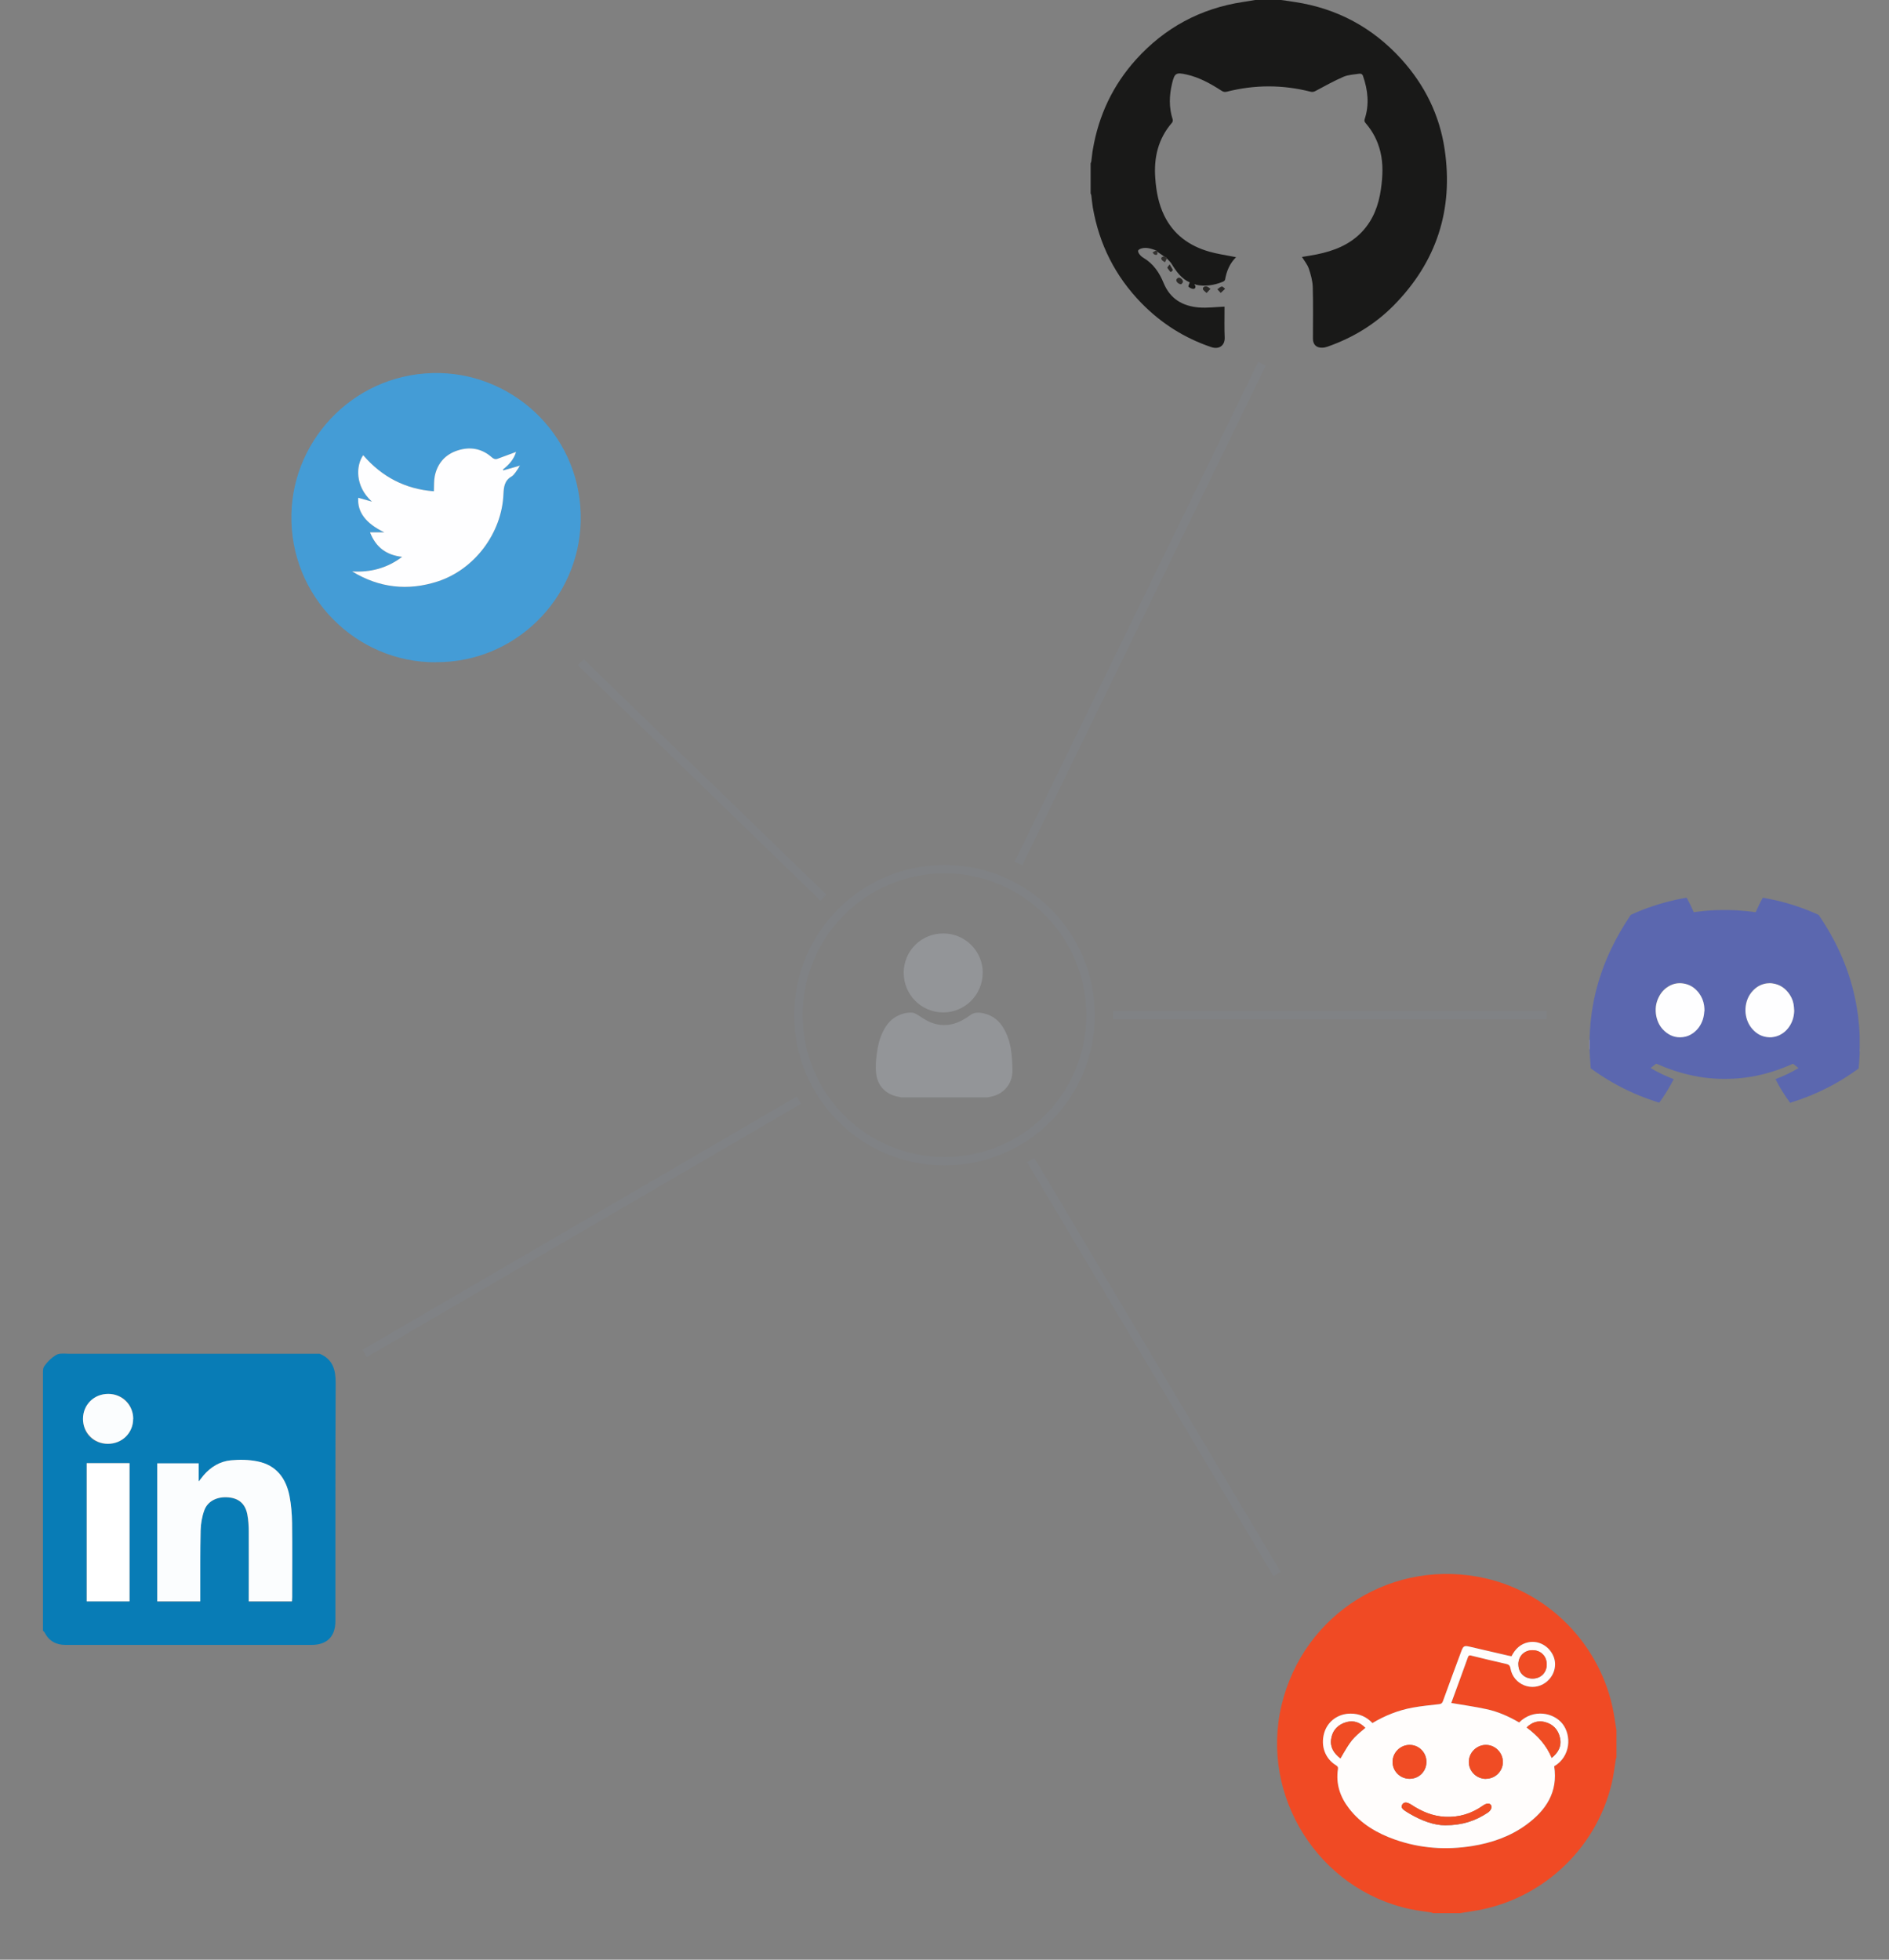 <?xml version="1.0" encoding="UTF-8"?><svg id="Layer_1" xmlns="http://www.w3.org/2000/svg" viewBox="0 0 224.16 232.55"><rect x="0" y="0" width="224.16" height="232.55" fill="#808080" stroke="none"/><defs><style>.cls-1{fill:#fff;}.cls-2{fill:#2d2b29;}.cls-3{fill:#adafd8;}.cls-4{fill:#a7aad5;}.cls-5{fill:#191918;}.cls-6{fill:#939598;}.cls-7{fill:#fffdfc;}.cls-8{fill:#087cb6;}.cls-9{fill:#a0a2d1;}.cls-10{fill:#fefeff;}.cls-11{fill:#c9cae6;}.cls-12{fill:#5b67af;}.cls-13{fill:#fbfdfe;}.cls-14{fill:#33312f;}.cls-15{fill:#2a2927;}.cls-16{fill:#f04c24;}.cls-17,.cls-18{fill:none;}.cls-19{fill:#292726;}.cls-20{fill:#f04a24;}.cls-21{fill:#343230;}.cls-22{fill:#f04e25;}.cls-23{fill:#f04d24;}.cls-18{stroke:#808285;stroke-miterlimit:10;}.cls-24{fill:#449cd6;}.cls-25{fill:#fefefe;}</style></defs><circle class="cls-17" cx="112.08" cy="120.47" r="112.08"/><g><path class="cls-5" d="M141.83,33.84c.06,.22,.03,.45-.23,.44-.2,0-.42-.13-.57-.26-.05-.04,.08-.29,.15-.51-.96-.42-1.59-1.28-2.16-2.21-.14-.23-.36-.42-.55-.62h0l-.09-.13s-.01-.03-.03-.03l-.21-.09h0c-.27-.19-.54-.37-.81-.56h0l-.09-.12s-.03-.04-.06-.04c-.56-.19-1.12-.4-1.72-.23-.15,.04-.36,.14-.4,.26-.04,.12,.07,.32,.17,.45,.12,.16,.28,.3,.45,.4,1.18,.7,1.9,1.76,2.4,2.99,.78,1.9,2.28,2.76,4.22,2.91,.98,.07,1.98-.06,3.01-.1,0,.04,0,.17,0,.3,0,1.12-.03,2.23,.02,3.35,.04,.95-.65,1.47-1.6,1.15-3.17-1.07-5.93-2.82-8.27-5.21-3.11-3.18-5.02-6.98-5.78-11.36-.08-.48-.12-.96-.18-1.44-.01-.08-.05-.16-.08-.24v-3.55c.03-.08,.07-.16,.08-.24,.07-.48,.1-.96,.19-1.44,.69-4.04,2.38-7.61,5.12-10.65,3.41-3.77,7.63-6.05,12.66-6.82,.49-.07,.99-.16,1.48-.24h3.07c.55,.08,1.1,.15,1.64,.24,5.02,.76,9.24,3.04,12.64,6.79,2.76,3.05,4.53,6.62,5.13,10.69,1.06,7.15-.95,13.36-6.04,18.52-2.22,2.25-4.87,3.85-7.86,4.9-.2,.07-.42,.12-.63,.12-.7,.02-1.1-.37-1.1-1.08,0-2.03,.04-4.06-.02-6.09-.02-.75-.23-1.51-.47-2.22-.17-.49-.53-.92-.81-1.38,.55-.09,1.15-.18,1.75-.3,2.02-.41,3.89-1.13,5.35-2.66,1.36-1.43,2-3.18,2.27-5.09,.21-1.48,.29-2.97-.07-4.45-.31-1.26-.88-2.38-1.73-3.36-.13-.15-.2-.27-.13-.49,.57-1.73,.39-3.44-.2-5.13-.09-.26-.28-.29-.47-.26-.62,.1-1.28,.12-1.84,.36-1.13,.49-2.21,1.09-3.29,1.67-.22,.12-.4,.16-.63,.1-3.31-.84-6.61-.84-9.92,0-.24,.06-.42,.03-.63-.11-1.3-.84-2.64-1.59-4.17-1.93-1.23-.27-1.41-.17-1.7,1.05-.35,1.44-.39,2.87,.07,4.29,.03,.11,0,.29-.08,.38-1.64,1.89-2.17,4.12-1.99,6.56,.11,1.55,.38,3.06,1.07,4.47,1.11,2.26,2.97,3.59,5.33,4.27,.92,.27,1.89,.4,2.83,.59l.36,.07c-.77,.76-1.13,1.67-1.31,2.68-.02,.09-.16,.2-.27,.24-1.04,.42-2.11,.59-3.23,.34h-.12l.07,.06Z"/><path class="cls-19" d="M144.87,34.77l-.41-.44c.17-.12,.33-.29,.52-.33,.11-.02,.27,.17,.4,.27l-.52,.49Z"/><path class="cls-15" d="M143.18,34.77c-.2-.2-.41-.32-.43-.46-.04-.27,.22-.36,.44-.32,.16,.03,.3,.19,.45,.29l-.45,.48Z"/><path class="cls-2" d="M140.17,33.73c-.32,0-.63-.31-.58-.53,.02-.1,.17-.23,.27-.25,.24-.03,.56,.29,.51,.51-.02,.12-.15,.21-.2,.27Z"/><path class="cls-19" d="M138.79,31.37c.17,.29,.3,.47,.38,.67,.02,.05-.16,.17-.25,.26-.13-.17-.29-.33-.39-.52-.03-.05,.11-.18,.26-.4Z"/><path class="cls-14" d="M138.34,30.51s.03,.01,.03,.03l.09,.13h0c-.07,.15-.14,.3-.21,.45-.13-.09-.32-.16-.39-.29-.17-.28,.07-.35,.28-.41h0l.21,.08Z"/><path class="cls-21" d="M137.18,29.7s.05,.01,.06,.04l.09,.13h0c.02,.22,.06,.47-.3,.35-.11-.03-.18-.17-.26-.26,.1-.06,.2-.12,.3-.18,.04-.03,.08-.05,.12-.08Z"/><path class="cls-25" d="M138.34,30.51l-.21-.09,.21,.09Z"/><path class="cls-25" d="M137.33,29.87l-.09-.13,.09,.13Z"/><path class="cls-25" d="M138.46,30.68l-.09-.13,.09,.13Z"/><path class="cls-25" d="M141.83,33.84l-.07-.06h.12s-.03,.04-.05,.06Z"/></g><g><path class="cls-12" d="M196.9,130.84h-.05s-.05-.02-.08-.03c-.99-.31-1.96-.67-2.9-1.08-1.79-.79-3.47-1.77-5.05-2.91-.04-.03-.06-.06-.06-.11-.03-.48-.07-.97-.1-1.45-.02-.25-.02-.5-.03-.74,0-.03,0-.07,0-.1,0-.3,0-.6,0-.9,0-.03,0-.07,0-.1,0-.01,0-.03,0-.04,.01-.66,.05-1.33,.11-1.99,.04-.37,.08-.73,.13-1.1,.03-.23,.07-.46,.1-.68,.09-.55,.2-1.1,.33-1.65,.44-1.87,1.08-3.66,1.91-5.39,.66-1.38,1.42-2.69,2.27-3.95,.03-.04,.07-.07,.11-.09,.82-.37,1.66-.71,2.51-.99,1.22-.41,2.47-.73,3.74-.96,.1-.02,.2-.03,.31-.05,.31,.56,.59,1.13,.84,1.72,.1-.01,.2-.03,.3-.04,.31-.04,.61-.07,.92-.11,.16-.02,.32-.03,.48-.04,.5-.04,1-.06,1.49-.07,.66-.01,1.33,0,1.99,.04,.43,.03,.85,.07,1.28,.11,.23,.02,.46,.06,.69,.09,.07,0,.13,.02,.2,.02,.26-.59,.53-1.16,.84-1.71,.02,0,.03,0,.05,0,.46,.09,.92,.17,1.37,.27,1.78,.4,3.5,.98,5.15,1.73,.04,.02,.07,.04,.1,.08,.68,1.01,1.31,2.05,1.87,3.13,.88,1.7,1.58,3.48,2.08,5.33,.23,.86,.42,1.74,.56,2.62,.02,.12,.03,.24,.05,.36,.02,.12,.04,.23,.06,.35,.05,.41,.09,.83,.13,1.24,.04,.47,.07,.94,.08,1.42v1.08s.01,.04,.01,.05c0,.18,0,.35-.01,.53,0,.11,0,.22,0,.34-.03,.55-.06,1.1-.12,1.66,0,.05-.02,.08-.06,.11-1.14,.83-2.33,1.57-3.58,2.21-1.4,.72-2.86,1.31-4.37,1.78-.03,0-.05,.02-.08,.03h-.05c-.65-.88-1.23-1.81-1.73-2.8,.95-.36,1.86-.79,2.73-1.31-.01-.01-.02-.02-.03-.03-.17-.14-.35-.27-.52-.41-.13-.1-.08-.09-.22-.03-.97,.44-1.96,.8-2.98,1.08-.83,.23-1.66,.4-2.51,.51-.31,.04-.62,.08-.93,.1-.33,.03-.65,.04-.98,.05-.82,.03-1.64,0-2.46-.08-.41-.04-.83-.09-1.24-.17-.18-.03-.35-.06-.53-.1-.86-.17-1.7-.4-2.53-.68-.64-.22-1.26-.46-1.88-.74-.06-.03-.09-.02-.14,.02-.18,.15-.36,.28-.54,.43-.02,.01-.03,.03-.05,.05,.88,.52,1.78,.95,2.73,1.31-.01,.03-.02,.05-.03,.07-.38,.73-.8,1.44-1.26,2.12-.14,.21-.29,.41-.43,.61Zm5.34-10.85v-.03c0-.22,0-.44-.04-.65-.08-.54-.28-1.04-.61-1.48-.48-.64-1.12-1.04-1.92-1.15-.52-.07-1.01,.02-1.48,.24-.61,.3-1.06,.76-1.36,1.37-.36,.73-.46,1.5-.3,2.29,.14,.68,.45,1.28,.97,1.75,.62,.57,1.35,.83,2.2,.72,.44-.06,.84-.22,1.2-.48,.56-.41,.94-.95,1.15-1.61,.06-.19,.1-.38,.13-.57,.02-.14,.03-.27,.04-.41Zm10.66-.15c0-.12-.01-.23-.02-.35-.05-.53-.21-1.02-.49-1.46-.49-.75-1.16-1.22-2.06-1.35-.23-.03-.46-.03-.69,0-.54,.08-1.02,.31-1.43,.67-.6,.54-.93,1.22-1.05,2.01-.05,.37-.05,.74,.02,1.11,.11,.62,.36,1.18,.79,1.65,.52,.58,1.17,.92,1.96,.95,.19,0,.38,0,.57-.04,.19-.04,.37-.09,.55-.16,.6-.25,1.05-.67,1.38-1.23,.33-.56,.48-1.16,.48-1.81Z"/><path class="cls-11" d="M188.63,124.51h-.02c0-.37,0-.73,0-1.1h.02s0,.07,0,.1c0,.3,0,.6,0,.9,0,.03,0,.07,0,.1Z"/><path class="cls-4" d="M220.7,123.05s0,0,.01,0v0Z"/><path class="cls-3" d="M220.72,124.72h-.01c0-.17,0-.35,.01-.53,0-.02,0-.04,0-.05v.58Z"/><path class="cls-10" d="M212.91,119.85c0,.65-.15,1.25-.48,1.81-.33,.55-.78,.97-1.38,1.23-.18,.07-.36,.13-.55,.16-.19,.04-.38,.05-.57,.04-.79-.03-1.44-.37-1.96-.95-.42-.47-.68-1.03-.79-1.65-.07-.37-.07-.74-.02-1.11,.11-.79,.45-1.47,1.05-2.01,.41-.37,.89-.59,1.43-.67,.23-.03,.46-.04,.69,0,.9,.12,1.57,.6,2.06,1.35,.29,.44,.45,.93,.49,1.46,.01,.12,.01,.23,.02,.35Z"/><path class="cls-10" d="M202.24,120c0,.14-.02,.27-.04,.41-.03,.2-.07,.39-.13,.57-.22,.66-.59,1.2-1.15,1.61-.36,.26-.76,.43-1.2,.48-.85,.11-1.58-.15-2.2-.72-.52-.47-.83-1.07-.97-1.75-.16-.8-.07-1.57,.3-2.29,.3-.6,.75-1.07,1.36-1.37,.47-.23,.96-.31,1.48-.24,.8,.1,1.44,.51,1.92,1.15,.33,.44,.53,.93,.61,1.48,.03,.22,.04,.44,.04,.65v.03Z"/><path class="cls-9" d="M202.24,120v0Z"/></g><g><path class="cls-8" d="M5.1,193.47v-14.74c0-2.46,0-4.91,0-7.37v-7.37c0-.37,0-.74,0-1.11,0-.34,0-.57,.22-.85,.34-.45,.75-.87,1.23-1.17,.1-.06,.21-.13,.32-.16,.41-.13,.95-.05,1.39-.05h29.49c.06,0,.13,0,.19,0h0c1.57,.66,1.9,1.91,1.89,3.5-.05,9.41-.02,18.81-.03,28.22,0,1.84-1,2.83-2.85,2.83-5.19,0-10.37,0-15.56,0-4.53,0-9.06,0-13.6,0-1.13,0-1.96-.45-2.49-1.46-.05-.1-.15-.17-.22-.26,0,0,0,0,0-.01Zm18.64-3.43s.02,0,.02-.02c0-.27,0-.5,0-.73,0-2.55-.02-5.1,.04-7.65,.02-.8,.16-1.63,.43-2.38,.4-1.13,1.56-1.68,2.9-1.55,1.24,.12,1.99,.79,2.22,2.07,.11,.64,.15,1.3,.16,1.95,.02,2.55,0,5.1,0,7.65,0,.21,0,.42,0,.65,0,0,0,.02,.02,.02h5.09s.02,0,.02-.02c.01-.18,.03-.33,.03-.49,0-2.94,.03-5.88-.01-8.81-.01-1.05-.1-2.12-.3-3.16-.41-2.14-1.57-3.7-3.8-4.14-1.02-.2-2.11-.22-3.15-.13-1.3,.12-2.39,.77-3.25,1.78-.16,.19-.31,.38-.55,.69,0,.01-.03,0-.03,0v-2.09s0-.02-.02-.02h-4.89s-.02,0-.02,.02v16.35s0,.02,.02,.02h5.07Zm-13.46-16.39v16.36s0,.02,.02,.02h5.05s.02,0,.02-.02v-16.36s0-.02-.02-.02h-5.05s-.02,0-.02,.02Zm5.5-4.93c.23-2.1-1.4-3.61-3.48-3.26-1.3,.22-2.29,1.25-2.43,2.58-.23,2.1,1.39,3.61,3.48,3.26,1.31-.22,2.29-1.25,2.44-2.58Z"/><path class="cls-13" d="M23.76,190.03h-5.1v-16.38h4.92v2.15c.26-.33,.42-.53,.58-.73,.86-1,1.95-1.66,3.25-1.78,1.04-.1,2.13-.08,3.15,.13,2.22,.44,3.39,2,3.8,4.14,.2,1.03,.28,2.1,.3,3.16,.04,2.94,.01,5.88,.01,8.81,0,.16-.02,.31-.03,.5h-5.12c0-.23,0-.45,0-.67,0-2.55,.01-5.1,0-7.65,0-.65-.04-1.31-.16-1.95-.23-1.28-.98-1.95-2.22-2.07-1.34-.13-2.5,.42-2.9,1.55-.27,.75-.41,1.58-.43,2.38-.06,2.55-.03,5.1-.04,7.65,0,.24,0,.48,0,.75Z"/><path class="cls-1" d="M10.29,173.63h5.08v16.4h-5.08v-16.4Z"/><path class="cls-13" d="M15.8,168.37c0,1.68-1.32,2.97-3.01,2.96-1.66-.01-2.94-1.3-2.94-2.96,0-1.68,1.31-2.97,3.01-2.96,1.65,.01,2.95,1.32,2.95,2.97Z"/></g><g><path class="cls-24" d="M51.71,78.59c-9.4,.05-17.35-7.77-17.13-17.58,.2-9.13,7.82-16.97,17.64-16.74,9.11,.22,16.94,7.83,16.69,17.63-.23,9.14-7.78,16.75-17.2,16.68Zm9.99-23.33l-1.97,.56-.05-.11c.73-.55,1.3-1.22,1.56-2.08-.73,.27-1.47,.54-2.19,.81-.27,.1-.47,.02-.69-.17-1.18-1.04-2.57-1.28-4.04-.82-1.49,.47-2.43,1.53-2.73,3.07-.11,.57-.07,1.17-.1,1.78-3.38-.25-6.17-1.7-8.39-4.28-.83,1.16-1.05,3.64,1.04,5.51l-1.63-.46c-.12,1.7,.9,3.04,3.09,4.1h-1.69c.69,1.78,1.94,2.7,3.81,2.91-1.8,1.36-3.77,1.86-5.93,1.73,3.21,1.96,6.61,2.33,10.14,1.19,4.38-1.42,7.61-5.73,7.81-10.34,.04-.87,.12-1.64,.97-2.12,.19-.11,.34-.31,.47-.49,.19-.26,.35-.53,.52-.8l.05-.02s-.02,0-.02,0c0,0-.01,.02-.02,.03Z"/><path class="cls-10" d="M61.7,55.25c-.17,.27-.33,.55-.52,.8-.14,.18-.28,.38-.47,.49-.85,.48-.93,1.25-.97,2.12-.2,4.61-3.43,8.92-7.81,10.34-3.52,1.14-6.93,.77-10.14-1.19,2.16,.13,4.13-.37,5.93-1.73-1.87-.21-3.12-1.13-3.81-2.91h1.69c-2.19-1.06-3.21-2.4-3.09-4.1l1.63,.46c-2.08-1.87-1.87-4.35-1.04-5.51,2.22,2.58,5.01,4.03,8.39,4.28,.03-.61-.01-1.21,.1-1.78,.31-1.54,1.25-2.6,2.73-3.07,1.47-.47,2.86-.23,4.04,.82,.22,.19,.42,.27,.69,.17,.73-.27,1.46-.54,2.19-.81-.26,.86-.83,1.52-1.56,2.08l.05,.11,1.97-.56h0Z"/><path class="cls-10" d="M61.71,55.26s.01-.02,.02-.03c0,0,.02,0,.02,0l-.05,.02h0Z"/></g><g><path class="cls-20" d="M173.26,227.03h-3.22c-.07-.03-.13-.07-.2-.08-.81-.13-1.63-.22-2.44-.39-10.9-2.29-17.91-13.39-15.32-24.23,2.62-10.93,13.35-17.56,24.3-15.01,7.93,1.85,14.04,8.53,15.22,16.64,.07,.46,.15,.91,.22,1.37v3.22c-.03,.08-.07,.16-.08,.24-.16,.95-.26,1.92-.49,2.86-1.89,7.94-8.53,13.99-16.62,15.16-.46,.07-.91,.15-1.37,.22Zm6.1-30.49c-.13-.02-.23-.04-.33-.06-1.54-.36-3.08-.72-4.61-1.07-.66-.15-.77-.1-1,.53-.74,1.98-1.47,3.96-2.19,5.95-.08,.23-.2,.31-.44,.34-1.05,.12-2.11,.21-3.15,.41-1.69,.32-3.28,.94-4.77,1.83-.71-.76-1.57-1.13-2.6-1.12-1.5,.01-2.73,.92-3.13,2.32-.43,1.53,.12,3.03,1.42,3.82,.19,.11,.25,.22,.22,.43-.27,1.76,.26,3.31,1.32,4.69,1.41,1.82,3.31,2.93,5.45,3.69,2.99,1.05,6.06,1.26,9.17,.76,2.31-.37,4.49-1.12,6.39-2.51,2.34-1.71,3.79-3.88,3.33-6.95,1.98-1.18,2.04-3.66,1-5.02-1.05-1.37-3.5-1.84-5.16-.18-1.22-.71-2.5-1.29-3.89-1.58-1.37-.29-2.77-.49-4.16-.73,0,.04,0,.01,0-.01,.66-1.81,1.32-3.63,1.98-5.44,.09-.25,.25-.21,.44-.16,1.36,.33,2.71,.66,4.08,.97,.32,.07,.46,.19,.52,.53,.35,1.96,2.61,2.85,4.19,1.67,.99-.74,1.37-2.02,.91-3.11-.5-1.18-1.72-1.88-2.94-1.66-.96,.18-1.6,.79-2.04,1.67Z"/><path class="cls-7" d="M179.36,196.55c.45-.88,1.08-1.49,2.04-1.67,1.22-.23,2.44,.48,2.94,1.66,.46,1.08,.08,2.37-.91,3.11-1.58,1.18-3.85,.29-4.19-1.67-.06-.34-.2-.46-.52-.53-1.36-.3-2.72-.64-4.08-.97-.19-.05-.34-.09-.44,.16-.65,1.82-1.32,3.63-1.98,5.44,0,.02,0,.05,0,.01,1.39,.24,2.79,.43,4.16,.73,1.38,.29,2.67,.87,3.89,1.58,1.67-1.66,4.11-1.18,5.16,.18,1.05,1.36,.98,3.84-1,5.02,.47,3.07-.98,5.24-3.33,6.95-1.91,1.39-4.09,2.14-6.39,2.51-3.11,.5-6.18,.29-9.17-.76-2.13-.75-4.04-1.86-5.45-3.69-1.07-1.38-1.59-2.93-1.32-4.69,.03-.21-.04-.32-.22-.43-1.3-.79-1.85-2.29-1.42-3.82,.4-1.4,1.63-2.31,3.13-2.32,1.03,0,1.88,.36,2.6,1.12,1.49-.89,3.07-1.52,4.77-1.83,1.04-.19,2.1-.29,3.15-.41,.24-.03,.35-.11,.44-.34,.72-1.99,1.45-3.97,2.19-5.95,.24-.63,.35-.68,1-.53,1.54,.35,3.08,.71,4.61,1.07,.1,.02,.2,.04,.33,.06Zm-3.03,14.54c1.12,0,2.03-.92,2.01-2.02-.02-1.1-.91-1.99-2.01-2-1.1,0-2.03,.91-2.03,2.02,0,1.11,.91,2.01,2.03,2.01Zm-9.06,0c1.13,0,2.01-.89,2-2.02,0-1.11-.89-2-1.99-2-1.1,0-2.03,.91-2.03,2.01,0,1.11,.9,2.01,2.02,2.01Zm4.23,5.52c2.05,0,3.6-.54,5.03-1.49,.39-.26,.56-.65,.4-.91-.17-.26-.55-.23-.97,.07-1.33,.95-2.83,1.39-4.46,1.32-1.47-.07-2.79-.62-4.01-1.43-.12-.08-.25-.14-.38-.2-.28-.11-.56-.09-.72,.2-.16,.29,.03,.5,.25,.66,.2,.15,.42,.27,.63,.4,1.41,.83,2.89,1.38,4.23,1.38Zm-12.44-7.94c1.26-2.19,1.38-2.33,2.95-3.63-.61-.64-1.35-.91-2.2-.69-1.02,.27-1.68,.96-1.85,2.01-.15,.97,.32,1.71,1.1,2.3Zm21.12-11.14c0,.98,.71,1.68,1.69,1.67,.98,0,1.68-.72,1.67-1.7-.01-.98-.72-1.68-1.7-1.67-.98,0-1.67,.71-1.67,1.7Zm3.96,11.08c.78-.63,1.2-1.37,.99-2.35-.21-1-.84-1.66-1.81-1.91-.8-.2-1.53,.03-2.15,.65,1.3,.96,2.34,2.1,2.97,3.61Z"/><path class="cls-16" d="M176.33,211.09c-1.12,0-2.03-.9-2.03-2.01,0-1.11,.93-2.02,2.03-2.02,1.09,0,1.99,.9,2.01,2,.02,1.1-.89,2.02-2.01,2.02Z"/><path class="cls-16" d="M167.27,211.08c-1.12,0-2.03-.9-2.02-2.01,0-1.1,.93-2.02,2.03-2.01,1.1,0,1.98,.9,1.99,2,0,1.13-.87,2.02-2,2.02Z"/><path class="cls-22" d="M171.5,216.6c-1.33,0-2.82-.55-4.23-1.38-.21-.13-.43-.25-.63-.4-.22-.16-.41-.37-.25-.66,.16-.29,.43-.31,.72-.2,.13,.05,.26,.12,.38,.2,1.22,.81,2.54,1.36,4.01,1.43,1.63,.08,3.12-.37,4.46-1.32,.42-.3,.8-.33,.97-.07,.17,.26,0,.65-.4,.91-1.43,.95-2.98,1.48-5.03,1.49Z"/><path class="cls-16" d="M159.06,208.66c-.78-.6-1.25-1.33-1.1-2.3,.16-1.05,.83-1.74,1.85-2.01,.85-.22,1.59,.05,2.2,.69-1.57,1.29-1.68,1.44-2.95,3.63Z"/><path class="cls-16" d="M180.18,197.52c0-.99,.69-1.69,1.67-1.7,.98,0,1.69,.69,1.7,1.67,.01,.98-.69,1.69-1.67,1.7-.98,0-1.69-.69-1.69-1.67Z"/><path class="cls-23" d="M184.13,208.6c-.63-1.51-1.66-2.65-2.97-3.61,.62-.62,1.34-.85,2.15-.65,.98,.25,1.61,.91,1.81,1.91,.2,.98-.22,1.72-.99,2.35Z"/></g><g><line class="cls-18" x1="97.72" y1="106.53" x2="68.92" y2="78.59"/><line class="cls-18" x1="149.76" y1="43.16" x2="120.85" y2="102.48"/><line class="cls-18" x1="151.54" y1="186.78" x2="122.31" y2="137.66"/><line class="cls-18" x1="94.8" y1="130.55" x2="43.27" y2="160.61"/><line class="cls-18" x1="183.54" y1="120.46" x2="132.09" y2="120.46"/></g><circle class="cls-18" cx="112.08" cy="120.47" r="17.33"/><path class="cls-6" d="M106.9,130.21c-.16-.03-.32-.06-.48-.1-1.38-.31-2.29-1.31-2.45-2.72-.1-.84-.02-1.68,.1-2.51,.1-.73,.26-1.44,.55-2.12,.39-.9,.91-1.69,1.81-2.17,.55-.29,1.15-.44,1.77-.42,.2,0,.4,.1,.58,.2,.29,.16,.56,.35,.83,.52,.84,.53,1.75,.82,2.75,.74,.73-.06,1.4-.3,2.03-.68,.22-.13,.45-.26,.65-.42,.51-.41,1.07-.41,1.67-.28,1.15,.25,1.94,.94,2.49,1.96,.46,.86,.71,1.78,.82,2.74,.08,.71,.12,1.42,.12,2.14,0,1.53-1.05,2.76-2.55,3.05-.13,.03-.27,.05-.4,.08h-10.29Z"/><path class="cls-6" d="M116.61,115.45c0,2.59-2.11,4.7-4.69,4.69-2.6,0-4.68-2.1-4.68-4.7,0-2.6,2.09-4.68,4.7-4.67,2.59,0,4.68,2.09,4.68,4.68Z"/></svg>